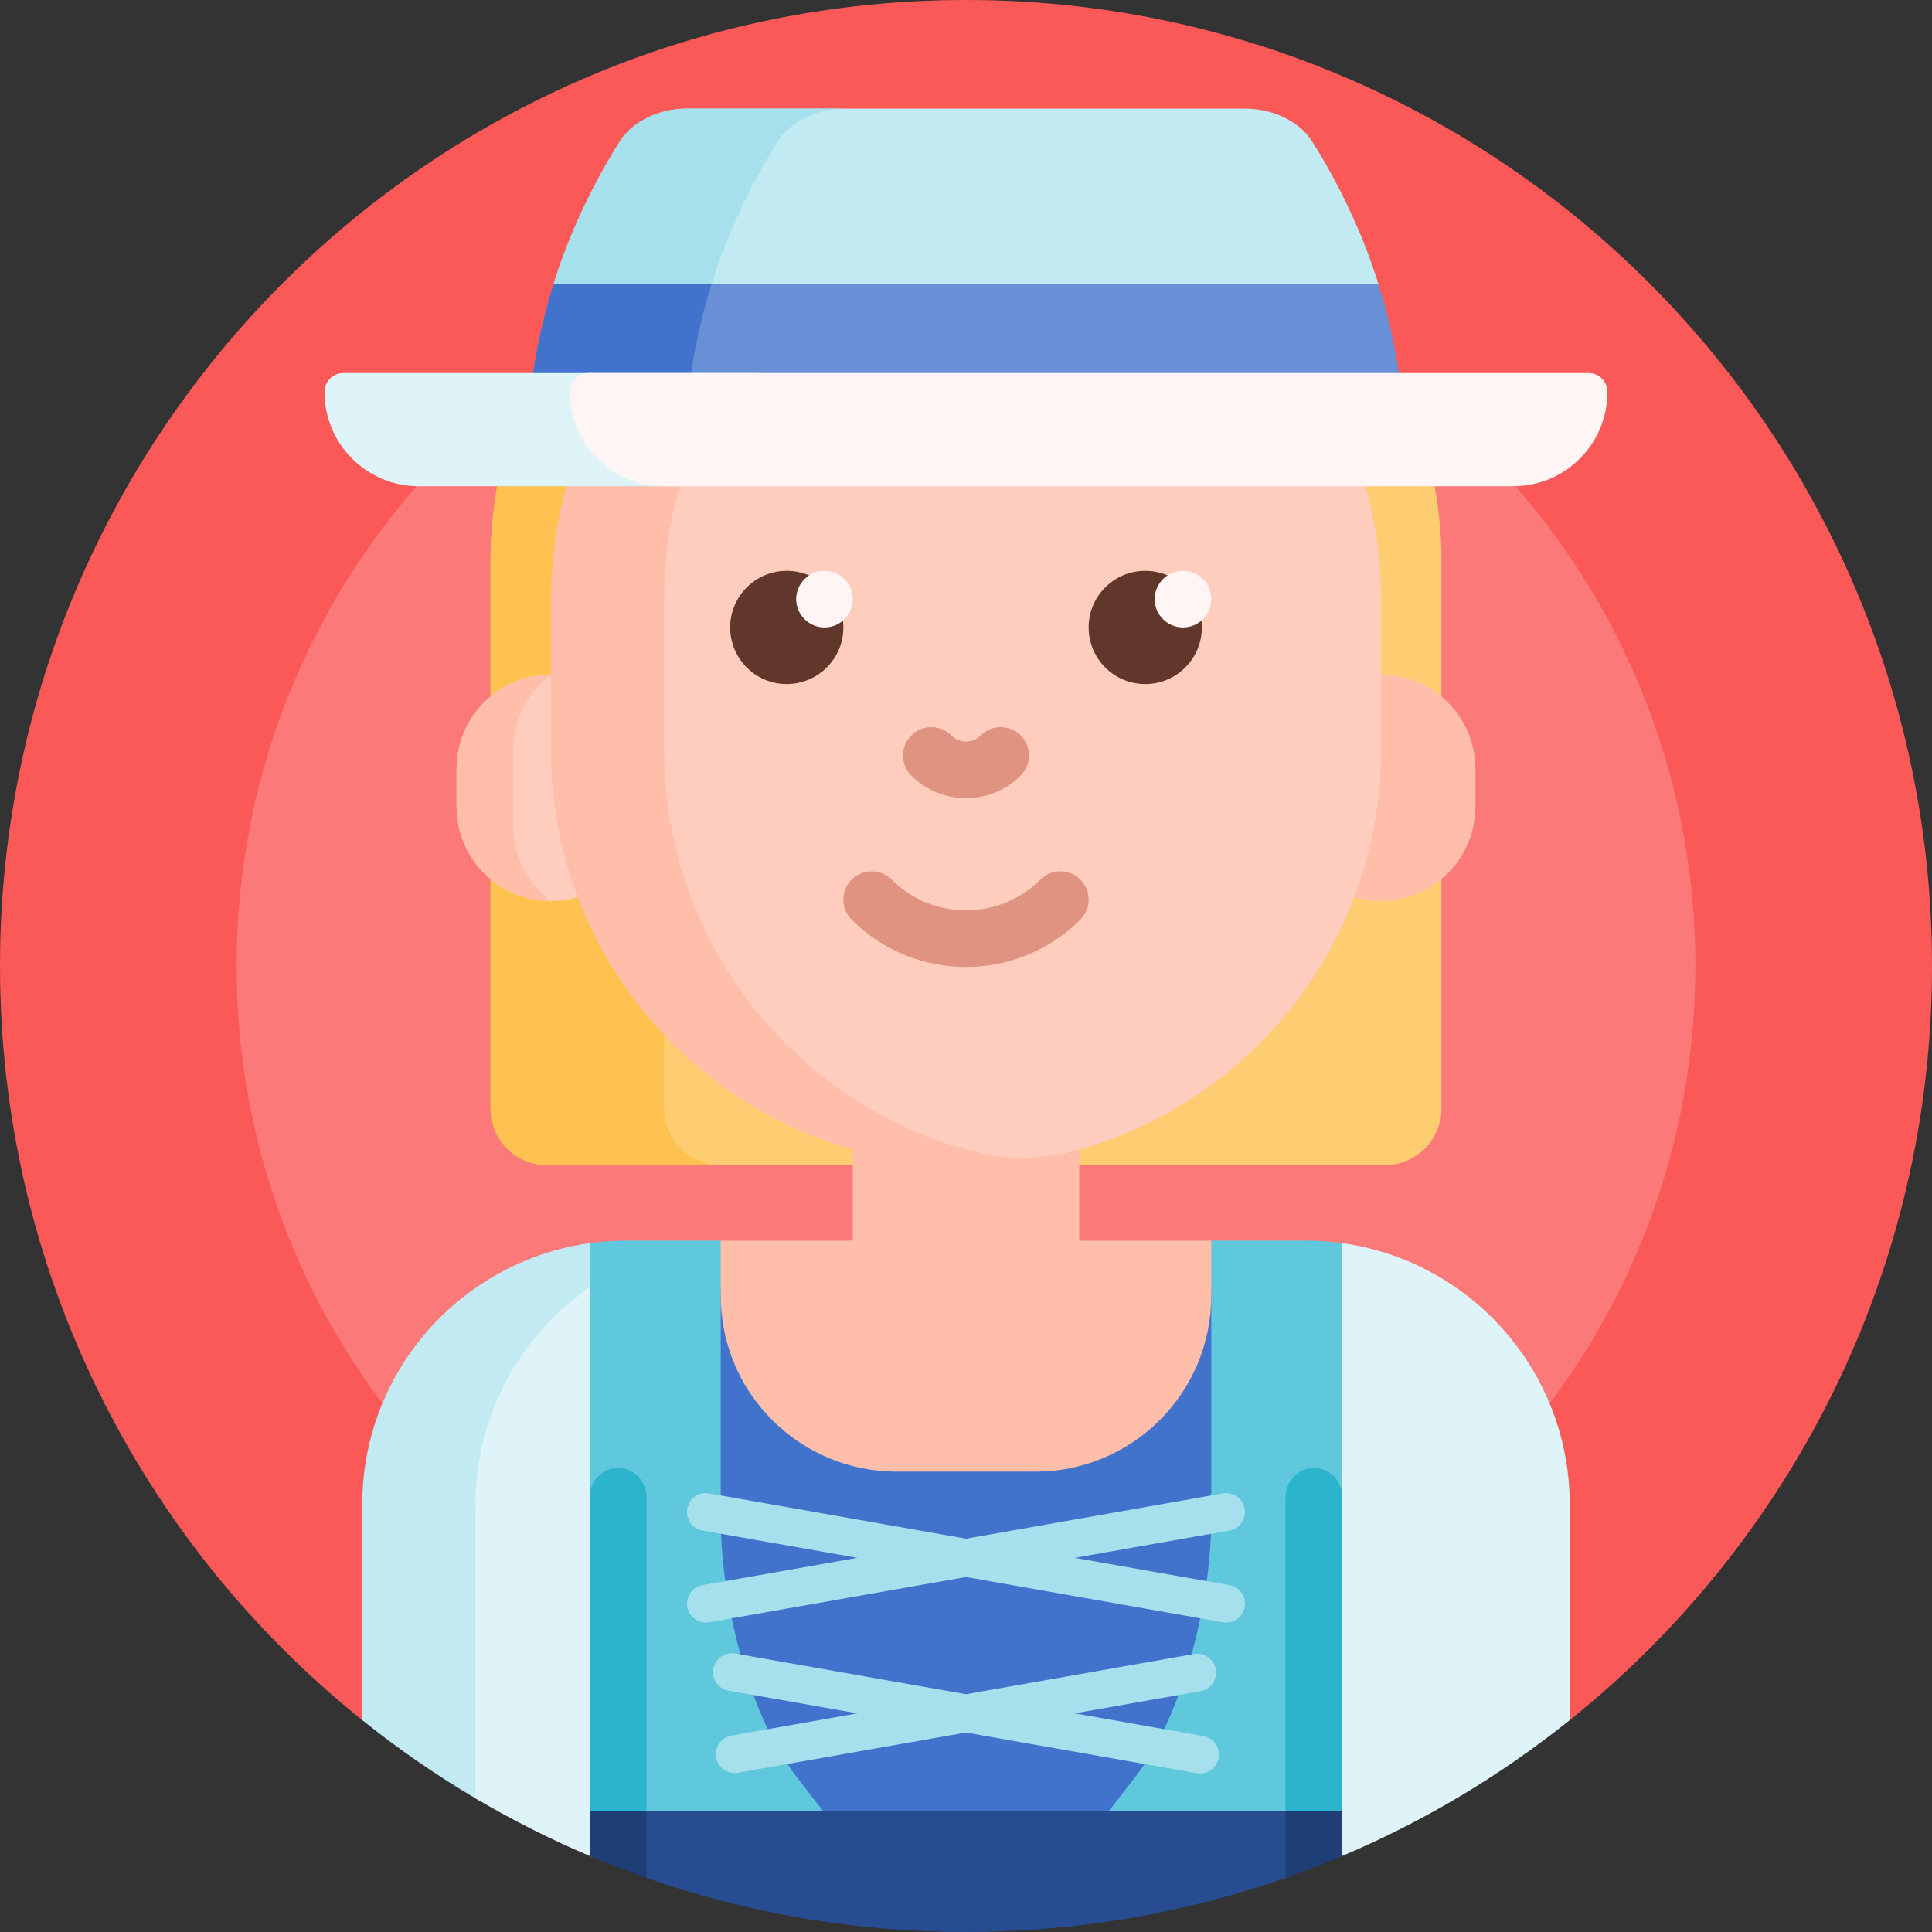 <svg id="Capa_1" enable-background="new 0 0 512 512" height="512" viewBox="0 0 512 512" width="512" xmlns="http://www.w3.org/2000/svg"><rect x="0" y="0" width="512" height="512" fill="#333333" stroke="none"/><g><path d="m0 256c0-141.385 114.615-256 256-256s256 114.615 256 256c0 80.844-37.474 152.936-96 199.852-2.029 1.627-102.263-46.57-160-46.57s-157.971 48.197-160 46.57c-58.526-46.916-96-119.008-96-199.852z" fill="#fb5858"/><path d="m449.298 256c0 106.755-86.543 193.298-193.298 193.298s-193.298-86.543-193.298-193.298 86.543-193.298 193.298-193.298 193.298 86.543 193.298 193.298z" fill="#fc7979"/><path d="m382 148.78v145c0 8.284-6.716 15-15 15h-222c-8.284 0-15-6.716-15-15v-145c0-60.751 49.249-110 110-110h32c60.751 0 110 49.249 110 110z" fill="#ffcd71"/><path d="m191 308.78h-46c-8.284 0-15-6.716-15-15v-145c0-60.751 49.249-110 110-110h32c2.351 0 4.685.074 7 .219-57.49 3.61-103 51.381-103 109.781v145c0 8.284 6.716 15 15 15z" fill="#ffc14f"/><path d="m160.112 349.008c-12.83 12.688-20.779 30.302-20.779 49.772v70.488c0 6.706-7.294 10.872-13.072 7.469-10.6-6.244-20.711-13.229-30.262-20.885v-57.072c0-35.494 26.417-64.818 60.663-69.383 1.826-.243 3.449 1.189 3.449 3.031v16.58z" fill="#c2eaf2"/><path d="m355.678 329.444c34.08 4.713 60.322 33.96 60.322 69.336v57.071c-18.23 14.614-38.503 26.785-60.322 36.017-2.601 1.1-2.171-3.982-4.815-2.966-28.5 10.953-62.506 12.225-94.863 12.225-32.496 0-60.526-1.324-89.128-12.367-2.519-.973-8.071 4.157-10.551 3.108-10.482-4.435-20.608-9.549-30.322-15.286v-77.802c0-27.058 15.352-50.53 37.82-62.181 9.634-4.996 17.663 4.699 29.265 4.699l152.916 3.745c3.284 0 6.515-16.036 9.678-15.599z" fill="#def4f8"/><path d="m156.322 329.444c3.164-.438 6.395-.664 9.678-.664h25l7.021 5.879h113.021l9.958-5.879h25c3.284 0 6.515.227 9.678.664v153.13c-30.636 12.963-64.32 20.132-99.678 20.132-35.359 0-69.042-7.169-99.678-20.132z" fill="#60c8dd"/><path d="m191 402.528v-60.507c0-5.57 4.515-10.085 10.085-10.085h109.83c5.57 0 10.085 4.515 10.085 10.085v60.507c0 20.76-7.019 51.449-20.06 68.279l-24.115 31.121c-6.869.515-13.814.778-20.825.778s-13.957-.263-20.825-.778l-24.115-31.121c-13.041-16.83-20.06-47.519-20.06-68.279z" fill="#4172cc"/><path d="m355.678 396.513v84.774c0 1.985-1.19 3.789-3.028 4.539-1.767.721-3.544 1.422-5.33 2.104-3.204 1.224-6.642-1.166-6.642-4.596v-86.506c0-4.106 3.165-7.688 7.269-7.811 4.248-.128 7.731 3.277 7.731 7.496zm-191.626-7.496c-4.248-.127-7.731 3.278-7.731 7.497v84.774c0 1.985 1.19 3.789 3.028 4.539 1.767.721 3.544 1.422 5.33 2.104 3.204 1.224 6.642-1.166 6.642-4.596v-86.506c.001-4.108-3.164-7.689-7.269-7.812z" fill="#2cb3cd"/><path d="m329.861 425.867c-.479 2.72-3.073 4.536-5.792 4.056l-68.069-12.002-68.068 12.002c-2.719.479-5.313-1.336-5.792-4.056-.479-2.719 1.336-5.313 4.056-5.792l41.011-7.231-41.011-7.231c-2.719-.479-4.535-3.073-4.056-5.792.479-2.72 3.073-4.536 5.792-4.056l68.068 12.002 68.068-12.002c2.719-.479 5.313 1.336 5.792 4.056.479 2.719-1.336 5.313-4.056 5.792l-41.011 7.231 41.011 7.231c2.72.48 4.536 3.073 4.057 5.792zm-10.973 34.208-34.094-6.012 33.357-5.882c2.719-.479 4.535-3.073 4.056-5.792-.479-2.72-3.073-4.536-5.792-4.056l-60.415 10.653-61.151-10.783c-2.719-.479-5.313 1.336-5.792 4.056-.48 2.72 1.336 5.313 4.056 5.792l34.094 6.012-33.356 5.882c-2.719.479-4.535 3.073-4.056 5.792.479 2.72 3.073 4.535 5.792 4.056l60.413-10.652 61.151 10.783c2.719.479 5.313-1.336 5.792-4.056.48-2.72-1.336-5.313-4.055-5.793z" fill="#a6e0ec"/><path d="m170.787 480h170.426c.552 0 1 .448 1 1v15.409c0 .426-.268.807-.669.949-26.75 9.481-55.545 14.642-85.544 14.642s-58.794-5.161-85.544-14.642c-.401-.142-.669-.523-.669-.949v-15.409c0-.552.448-1 1-1z" fill="#274c91"/><path d="m171.322 480v17.663c-5.075-1.778-10.077-3.711-15-5.794v-11.869zm169.356 0v17.663c5.075-1.778 10.077-3.711 15-5.794v-11.869z" fill="#203e76"/><path d="m146 238.78c-13.807 0-25-11.193-25-25v-10c0-13.807 11.193-25 25-25 13.807 0 25 11.193 25 25v10c0 13.808-11.193 25-25 25z" fill="#ffcdbe"/><path d="m136 198.78v20c0 8.178 3.927 15.439 9.998 20-13.806-.001-24.998-11.193-24.998-25v-10c0-13.806 11.192-24.999 24.998-25-6.071 4.562-9.998 11.822-9.998 20zm230-20v-20c0-60.751-49.249-110-110-110-60.751 0-110 49.249-110 110v40c0 50.351 33.83 92.801 80 105.859v24.141h-35v14.613c0 25.74 20.866 46.606 46.606 46.606h36.787c25.74 0 46.606-20.866 46.606-46.606v-14.613h-35v-24.14c33.586-9.5 60.641-34.551 72.895-66.883 2.252.667 4.637 1.024 7.105 1.024 13.807 0 25-11.193 25-25v-10c.001-13.807-11.192-25-24.999-25.001z" fill="#ffbeaa"/><path d="m366 158.78v40c0 50.792-34.425 93.543-81.216 106.195-9.023 2.44-18.545 2.44-27.568 0-46.791-12.651-81.216-55.402-81.216-106.195v-40c0-55.663 41.345-101.669 95-108.985 53.655 7.316 95 53.322 95 108.985z" fill="#ffcdbe"/><path d="m223.5 166.28c0 8.284-6.716 15-15 15s-15-6.716-15-15 6.716-15 15-15 15 6.716 15 15zm80-15c-8.284 0-15 6.716-15 15s6.716 15 15 15 15-6.716 15-15-6.716-15-15-15z" fill="#61362b"/><path d="m226 158.78c0 4.142-3.358 7.5-7.5 7.5s-7.5-3.358-7.5-7.5 3.358-7.5 7.5-7.5 7.5 3.358 7.5 7.5zm87.5-7.5c-4.142 0-7.5 3.358-7.5 7.5s3.358 7.5 7.5 7.5 7.5-3.358 7.5-7.5-3.358-7.5-7.5-7.5z" fill="#fff5f5"/><path d="m148.688 78.466c-1.476 0-2.549-1.429-2.109-2.839 4.148-13.295 10.097-26.04 17.632-38.071 3.36-5.365 10.338-8.776 17.997-8.776h147.586c7.659 0 14.637 3.412 17.997 8.776 7.518 12.004 13.456 24.719 17.604 37.981.455 1.454-.652 2.929-2.175 2.929z" fill="#c2eaf2"/><path d="m206.083 37.557c-8.07 12.885-14.32 26.589-18.488 40.91h-38.907c-1.476 0-2.549-1.429-2.109-2.839 4.149-13.294 10.097-26.04 17.632-38.071 3.36-5.365 10.338-8.776 17.997-8.776h41.872c-7.659-.001-14.638 3.411-17.997 8.776z" fill="#a6e0ec"/><path d="m365.286 75.265c3.416 10.835 5.636 22.037 6.544 33.516h-231.66c.908-11.479 3.128-22.68 6.544-33.516z" fill="#6990d7"/><path d="m188.586 75.265c-3.416 10.835-5.636 22.037-6.544 33.516h-41.872c.908-11.479 3.128-22.68 6.544-33.516z" fill="#4172cc"/><path d="m180.681 128.864h-69.681c-13.807 0-25-11.193-25-25 0-2.761 2.239-5 5-5h109.681c2.761 0 5 2.239 5 5 0 13.807-11.193 25-25 25z" fill="#def4f8"/><path d="m401 128.864h-225c-13.807 0-25-11.193-25-25 0-2.761 2.239-5 5-5h265c2.761 0 5 2.239 5 5 0 13.807-11.193 25-25 25z" fill="#fff5f5"/><path d="m241.5 205.512c-2.929-2.93-2.929-7.678 0-10.607 2.929-2.928 7.678-2.928 10.606 0 1.042 1.042 2.424 1.616 3.893 1.616s2.851-.574 3.893-1.616c2.929-2.928 7.678-2.928 10.606 0 2.929 2.93 2.929 7.678 0 10.607-3.875 3.875-9.024 6.009-14.5 6.009s-10.623-2.134-14.498-6.009zm44.803 27.601c-2.929-2.928-7.678-2.928-10.606 0-10.861 10.861-28.532 10.861-39.394 0-2.929-2.928-7.678-2.928-10.606 0-2.929 2.93-2.929 7.678 0 10.607 8.354 8.354 19.329 12.531 30.303 12.531s21.949-4.177 30.303-12.531c2.929-2.93 2.929-7.678 0-10.607z" fill="#e09380"/></g></svg>